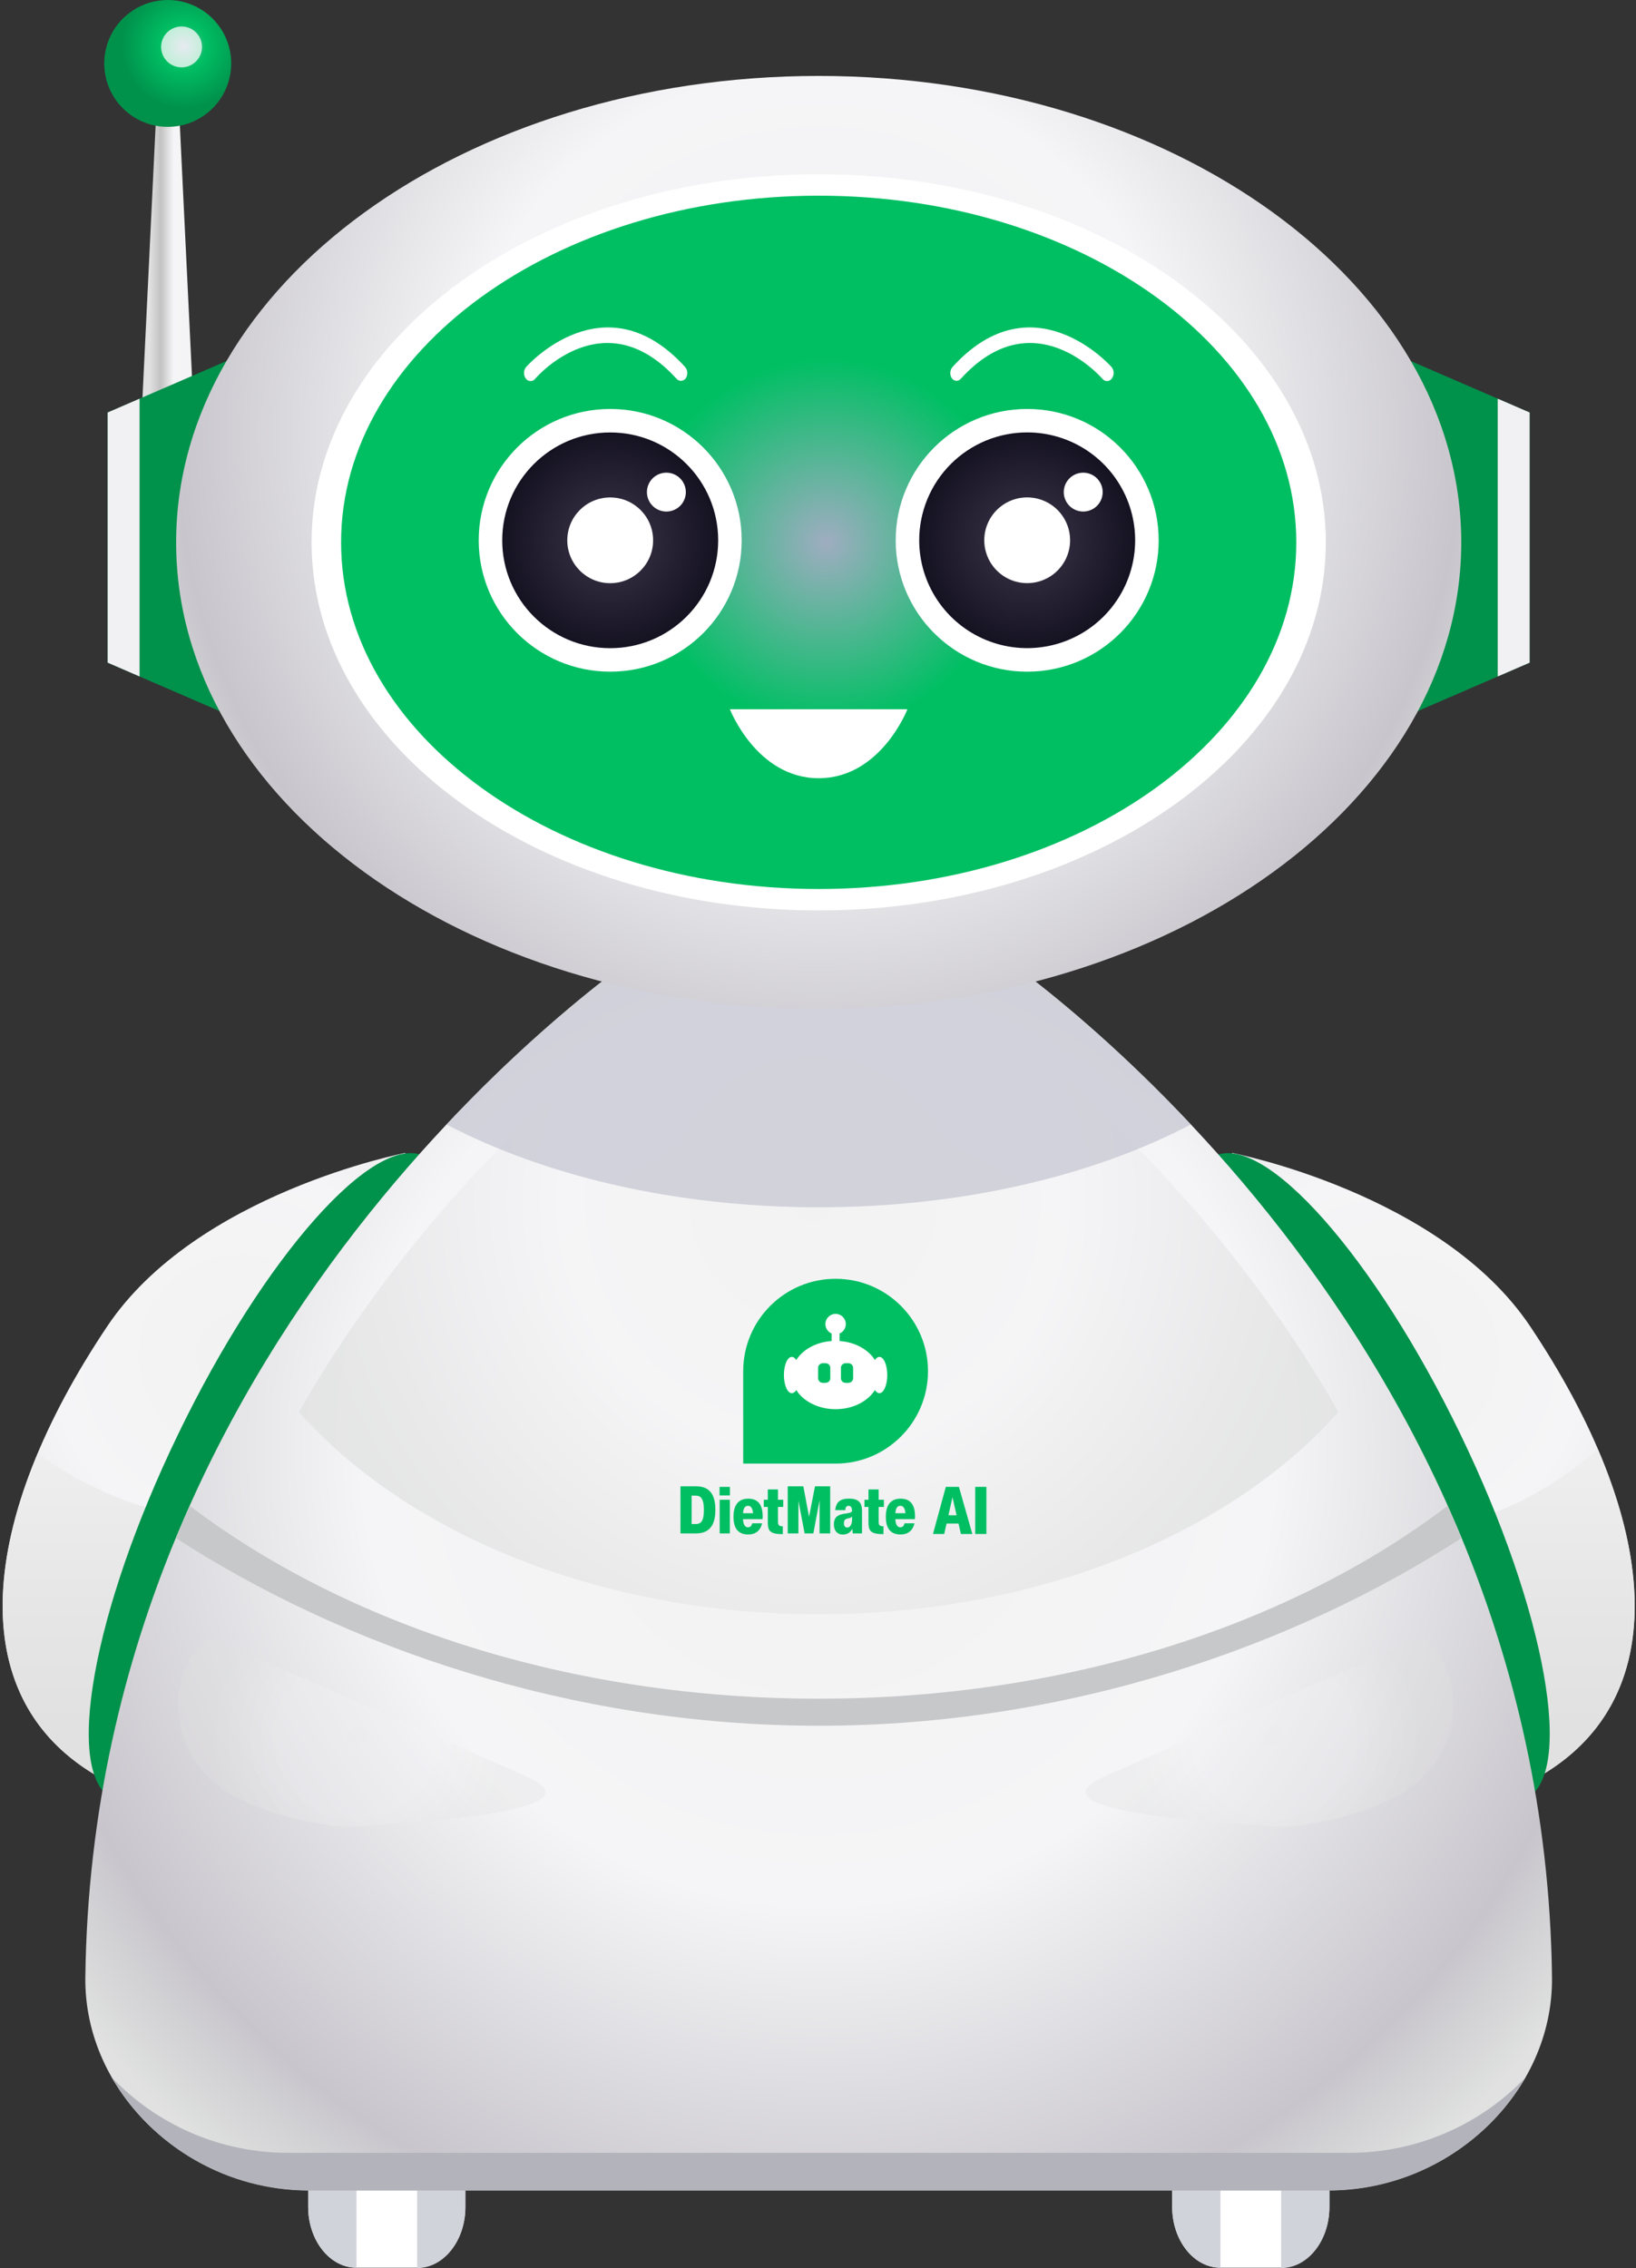 <svg width="339" height="470" viewBox="0 0 339 470" fill="none" xmlns="http://www.w3.org/2000/svg">
<rect x="0" y="0" width="339" height="470" fill="#333333" stroke="none"/>
<path d="M36.818 16.713H34.754H32.7L29.266 87.749H34.754H40.252L36.818 16.713Z" fill="url(#paint0_linear_2074_1593)"/>
<path d="M47.912 13.146C47.912 15.746 47.14 18.287 45.694 20.449C44.249 22.611 42.194 24.296 39.789 25.291C37.385 26.286 34.739 26.546 32.187 26.039C29.634 25.532 27.29 24.28 25.45 22.441C23.609 20.603 22.357 18.26 21.849 15.71C21.341 13.16 21.602 10.517 22.597 8.115C23.593 5.713 25.28 3.66 27.444 2.215C29.608 0.771 32.152 0 34.754 0C38.244 0 41.591 1.385 44.058 3.85C46.526 6.316 47.912 9.659 47.912 13.146Z" fill="url(#paint1_radial_2074_1593)"/>
<g style="mix-blend-mode:screen" opacity="0.75">
<path d="M41.857 9.725C41.857 10.562 41.608 11.38 41.142 12.076C40.677 12.772 40.015 13.314 39.241 13.635C38.467 13.955 37.616 14.039 36.794 13.876C35.972 13.712 35.217 13.309 34.625 12.717C34.032 12.125 33.629 11.371 33.466 10.55C33.302 9.729 33.386 8.879 33.707 8.105C34.028 7.332 34.57 6.671 35.267 6.206C35.964 5.741 36.783 5.493 37.62 5.493C38.177 5.492 38.729 5.6 39.243 5.812C39.758 6.025 40.225 6.336 40.618 6.73C41.012 7.123 41.324 7.59 41.536 8.104C41.749 8.618 41.858 9.169 41.857 9.725Z" fill="white"/>
</g>
<path d="M50.642 149.587L22.31 137.321V85.481L50.642 73.215V149.587Z" fill="#00914B"/>
<path d="M28.923 82.617L22.31 85.481V137.321L28.923 140.185V82.617Z" fill="#F1F0F2"/>
<path d="M288.625 149.587L316.956 137.321V85.481L288.625 73.215V149.587Z" fill="#00914B"/>
<path d="M255.323 238.919C255.323 238.919 298.555 247.256 317.045 274.818C343.313 313.982 348.673 353.155 316.595 369.399C284.516 385.643 236.843 277.32 241.705 268.573C246.568 259.825 255.323 238.919 255.323 238.919Z" fill="url(#paint2_radial_2074_1593)"/>
<path style="mix-blend-mode:multiply" d="M320.175 308.313C301.176 319.777 277.394 321.019 256.898 312.897C272.669 344.339 297.41 379.153 316.575 369.448C341.63 356.742 343.84 330.089 331.103 300.357C327.688 303.308 324.033 305.97 320.175 308.313Z" fill="url(#paint3_linear_2074_1593)"/>
<path d="M83.954 238.919C83.954 238.919 40.732 247.256 22.242 274.818C-4.036 313.982 -9.387 353.155 22.682 369.399C54.751 385.643 102.444 277.32 97.572 268.573C92.7 259.825 83.954 238.919 83.954 238.919Z" fill="url(#paint4_radial_2074_1593)"/>
<path style="mix-blend-mode:multiply" d="M83.641 302.673C71.842 311.47 57.001 316.357 43.833 315.057C30.802 313.732 18.367 308.932 7.831 301.158C-4.525 330.558 -2.138 356.869 22.682 369.438C43.354 379.896 70.482 338.67 85.871 305.664C85.048 304.729 84.302 303.729 83.641 302.673Z" fill="url(#paint5_linear_2074_1593)"/>
<path d="M302.586 297.151C320.391 333.949 326.418 367.835 316.048 372.849C305.677 377.863 282.843 352.08 265.038 315.281C247.233 278.483 241.206 244.588 251.576 239.584C261.946 234.58 284.78 260.343 302.586 297.151Z" fill="#00914B"/>
<path d="M36.936 297.151C19.13 333.949 13.094 367.835 23.464 372.849C33.834 377.863 56.668 352.08 74.473 315.281C92.278 278.483 98.305 244.588 87.945 239.584C77.584 234.58 54.731 260.343 36.936 297.151Z" fill="#00914B"/>
<path d="M242.889 437.747V457.294C242.889 464.282 247.37 469.932 252.887 469.932H265.468C270.986 469.932 275.467 464.282 275.467 457.294V437.747H242.889Z" fill="white"/>
<path d="M252.887 437.747H242.889V457.294C242.889 464.282 247.37 469.932 252.887 469.932V437.747Z" fill="#D0D3D9"/>
<path d="M265.468 437.747V470C270.986 470 275.467 464.351 275.467 457.362V437.815L265.468 437.747Z" fill="#D0D3D9"/>
<path d="M63.858 437.747V457.294C63.858 464.282 68.339 469.932 73.867 469.932H86.438C91.956 469.932 96.436 464.282 96.436 457.294V437.747H63.858Z" fill="white"/>
<path d="M73.867 437.747H63.858V457.294C63.858 464.282 68.339 469.932 73.867 469.932V437.747Z" fill="#D0D3D9"/>
<path d="M86.438 437.747V470C91.956 470 96.436 464.351 96.436 457.362V437.815L86.438 437.747Z" fill="#D0D3D9"/>
<path d="M205.4 196.648H133.876C133.876 196.648 19.414 272.072 17.683 409.715C17.379 433.7 38.794 453.893 64.015 453.893H275.251C300.472 453.893 321.887 433.7 321.593 409.715C319.901 272.072 205.4 196.648 205.4 196.648Z" fill="url(#paint6_radial_2074_1593)"/>
<path d="M279.517 446.123H59.76C52.913 446.136 46.136 444.757 39.84 442.068C33.544 439.38 27.863 435.439 23.141 430.485C27.311 437.62 33.278 443.54 40.449 447.656C47.62 451.771 55.745 453.938 64.015 453.942H275.252C283.522 453.939 291.647 451.773 298.818 447.657C305.99 443.542 311.957 437.621 316.125 430.485C311.405 435.437 305.725 439.378 299.432 442.066C293.138 444.755 286.362 446.135 279.517 446.123Z" fill="#B3B3BB"/>
<path style="mix-blend-mode:screen" opacity="0.75" d="M169.643 334.516C215.144 334.516 255.02 317.754 277.355 292.597C246.117 238.01 202.191 209.041 202.191 209.041H137.095C137.095 209.041 93.169 238.01 61.931 292.597C84.257 317.754 124.132 334.516 169.643 334.516Z" fill="url(#paint7_radial_2074_1593)"/>
<path d="M169.643 352.011C118.076 352.011 71.675 336.608 39.313 312.056C38.335 314.245 37.425 316.513 36.496 318.761C70.854 340.967 117.793 357.621 169.643 357.621C221.493 357.621 268.452 341.006 302.781 318.761C301.803 316.513 300.942 314.245 299.963 312.056C267.601 336.657 221.21 352.011 169.643 352.011Z" fill="#C7C8C9"/>
<path style="mix-blend-mode:screen" opacity="0.32" d="M268.325 378.391C276.318 377.413 283.831 375.361 290.171 371.784C300.629 365.919 304.483 352.344 297.753 342.404C296.393 340.449 295.092 339.354 294.006 339.745C287.891 341.974 228.958 368.089 228.958 368.089C214.988 374.247 239.974 377.022 264.529 378.498C265.795 378.58 267.066 378.544 268.325 378.391Z" fill="url(#paint8_radial_2074_1593)"/>
<path style="mix-blend-mode:screen" opacity="0.32" d="M69.64 378.391C61.648 377.413 54.134 375.361 47.795 371.784C37.337 365.919 33.482 352.344 40.213 342.404C41.563 340.449 42.874 339.354 43.96 339.745C50.074 341.974 109.007 368.089 109.007 368.089C122.978 374.247 97.992 377.022 73.436 378.498C72.17 378.58 70.9 378.544 69.64 378.391Z" fill="url(#paint9_radial_2074_1593)"/>
<g style="mix-blend-mode:multiply" opacity="0.75">
<path d="M169.643 250.179C199.374 250.179 226.453 243.669 246.763 233.016C224.262 209.07 205.4 196.648 205.4 196.648H133.876C133.876 196.648 115.024 209.07 92.513 233.016C112.852 243.669 139.902 250.179 169.643 250.179Z" fill="#C5C7D1"/>
</g>
<path d="M169.643 209.041C243.178 209.041 302.791 165.768 302.791 112.388C302.791 59.008 243.178 15.736 169.643 15.736C96.108 15.736 36.495 59.008 36.495 112.388C36.495 165.768 96.108 209.041 169.643 209.041Z" fill="url(#paint10_radial_2074_1593)"/>
<path d="M169.643 188.662C227.677 188.662 274.723 154.513 274.723 112.388C274.723 70.263 227.677 36.114 169.643 36.114C111.609 36.114 64.563 70.263 64.563 112.388C64.563 154.513 111.609 188.662 169.643 188.662Z" fill="white"/>
<path d="M169.643 184.225C224.3 184.225 268.609 152.063 268.609 112.388C268.609 72.714 224.3 40.551 169.643 40.551C114.986 40.551 70.677 72.714 70.677 112.388C70.677 152.063 114.986 184.225 169.643 184.225Z" fill="url(#paint11_radial_2074_1593)"/>
<path d="M126.441 139.188C141.488 139.188 153.687 127.001 153.687 111.968C153.687 96.935 141.488 84.748 126.441 84.748C111.393 84.748 99.195 96.935 99.195 111.968C99.195 127.001 111.393 139.188 126.441 139.188Z" fill="white"/>
<path d="M126.441 134.321C138.798 134.321 148.815 124.313 148.815 111.968C148.815 99.623 138.798 89.615 126.441 89.615C114.084 89.615 104.067 99.623 104.067 111.968C104.067 124.313 114.084 134.321 126.441 134.321Z" fill="url(#paint12_radial_2074_1593)"/>
<path d="M126.441 120.852C131.352 120.852 135.334 116.875 135.334 111.968C135.334 107.061 131.352 103.084 126.441 103.084C121.53 103.084 117.548 107.061 117.548 111.968C117.548 116.875 121.53 120.852 126.441 120.852Z" fill="white"/>
<path d="M141.096 78.913C140.923 78.911 140.753 78.872 140.596 78.799C140.439 78.727 140.299 78.623 140.186 78.493C125.364 62.161 111.482 77.799 110.895 78.493C110.779 78.644 110.627 78.766 110.454 78.847C110.281 78.929 110.091 78.968 109.899 78.961C109.708 78.955 109.521 78.902 109.354 78.809C109.187 78.716 109.045 78.584 108.939 78.424C108.692 78.078 108.565 77.66 108.578 77.235C108.59 76.81 108.741 76.401 109.007 76.069C109.164 75.873 125.316 57.685 141.976 76.069C142.247 76.397 142.403 76.805 142.42 77.23C142.438 77.655 142.316 78.075 142.074 78.424C141.958 78.575 141.81 78.696 141.641 78.781C141.471 78.866 141.285 78.911 141.096 78.913Z" fill="white"/>
<path d="M212.845 139.188C227.892 139.188 240.091 127.001 240.091 111.968C240.091 96.935 227.892 84.748 212.845 84.748C197.798 84.748 185.599 96.935 185.599 111.968C185.599 127.001 197.798 139.188 212.845 139.188Z" fill="white"/>
<path d="M190.471 111.968C190.473 116.388 191.787 120.709 194.247 124.384C196.706 128.058 200.201 130.922 204.29 132.612C208.378 134.302 212.876 134.744 217.216 133.88C221.555 133.016 225.541 130.887 228.669 127.76C231.797 124.634 233.927 120.651 234.79 116.315C235.652 111.98 235.209 107.486 233.515 103.402C231.821 99.318 228.954 95.828 225.275 93.372C221.595 90.916 217.27 89.606 212.845 89.606C209.906 89.606 206.996 90.184 204.281 91.308C201.565 92.432 199.099 94.079 197.021 96.156C194.944 98.233 193.296 100.698 192.172 103.411C191.048 106.124 190.47 109.032 190.471 111.968Z" fill="url(#paint13_radial_2074_1593)"/>
<path d="M203.953 111.968C203.955 113.725 204.478 115.441 205.456 116.901C206.434 118.361 207.824 119.498 209.449 120.169C211.074 120.84 212.862 121.014 214.586 120.671C216.311 120.327 217.895 119.48 219.137 118.237C220.38 116.994 221.226 115.411 221.568 113.688C221.911 111.965 221.734 110.179 221.061 108.556C220.387 106.933 219.248 105.546 217.785 104.57C216.323 103.595 214.604 103.074 212.846 103.074C211.677 103.074 210.52 103.304 209.44 103.751C208.36 104.198 207.38 104.853 206.554 105.679C205.728 106.505 205.073 107.486 204.627 108.565C204.18 109.644 203.951 110.8 203.953 111.968Z" fill="white"/>
<path d="M198.18 78.913C198.353 78.911 198.523 78.872 198.679 78.799C198.836 78.727 198.976 78.623 199.09 78.493C213.911 62.161 227.803 77.799 228.439 78.493C228.555 78.646 228.706 78.77 228.879 78.853C229.053 78.936 229.244 78.975 229.436 78.969C229.628 78.962 229.816 78.909 229.983 78.814C230.15 78.719 230.292 78.586 230.396 78.424C230.644 78.079 230.772 77.662 230.762 77.237C230.751 76.812 230.602 76.402 230.337 76.069C230.171 75.874 214.019 57.685 197.358 76.069C197.087 76.397 196.931 76.805 196.914 77.23C196.896 77.655 197.018 78.075 197.26 78.424C197.369 78.567 197.508 78.684 197.667 78.769C197.825 78.853 198.001 78.902 198.18 78.913Z" fill="white"/>
<path d="M151.241 146.968H188.035C188.035 146.968 182.498 161.267 169.643 161.267C156.788 161.267 151.241 146.968 151.241 146.968Z" fill="white"/>
<path d="M142.113 101.979C142.113 102.776 141.877 103.554 141.434 104.216C140.991 104.879 140.361 105.395 139.625 105.7C138.888 106.004 138.078 106.084 137.296 105.929C136.515 105.773 135.797 105.39 135.233 104.827C134.669 104.263 134.285 103.546 134.129 102.765C133.974 101.984 134.054 101.174 134.359 100.438C134.664 99.702 135.181 99.073 135.843 98.631C136.506 98.189 137.285 97.952 138.083 97.952C139.151 97.952 140.176 98.377 140.932 99.132C141.688 99.887 142.113 100.911 142.113 101.979Z" fill="white"/>
<path d="M224.458 106.006C226.684 106.006 228.488 104.203 228.488 101.979C228.488 99.755 226.684 97.952 224.458 97.952C222.232 97.952 220.427 99.755 220.427 101.979C220.427 104.203 222.232 106.006 224.458 106.006Z" fill="white"/>
<path d="M310.343 82.617L316.957 85.481V137.321L310.343 140.185V82.617Z" fill="#F1F0F2"/>
<path d="M173.147 303.296H154V284.149C154 273.574 162.574 265 173.147 265C183.722 265 192.293 273.574 192.293 284.147C192.296 294.722 183.722 303.296 173.147 303.296Z" fill="#00BF63"/>
<path d="M172.041 283.461V285.6C172.041 286.125 171.614 286.549 171.092 286.549H170.483C169.958 286.549 169.533 286.125 169.533 285.6V283.461C169.533 282.936 169.961 282.512 170.483 282.512H171.092C171.617 282.509 172.041 282.936 172.041 283.461Z" fill="white"/>
<path d="M176.762 283.461V285.6C176.762 286.125 176.335 286.549 175.813 286.549H175.204C174.679 286.549 174.254 286.125 174.254 285.6V283.461C174.254 282.936 174.679 282.512 175.204 282.512H175.813C176.335 282.509 176.762 282.936 176.762 283.461Z" fill="white"/>
<path d="M182.216 281.182C181.876 281.182 181.557 281.422 181.296 281.834C179.935 279.666 177.195 278.121 173.969 277.894V276.335C174.726 276.013 175.259 275.262 175.259 274.386C175.259 273.218 174.312 272.271 173.146 272.271C171.978 272.271 171.031 273.218 171.031 274.386C171.031 275.262 171.564 276.013 172.321 276.335V277.894C169.096 278.121 166.355 279.666 164.995 281.834C164.734 281.422 164.414 281.182 164.074 281.182C163.17 281.182 162.437 282.865 162.437 284.943C162.437 287.019 163.17 288.704 164.074 288.704C164.414 288.704 164.734 288.464 164.995 288.053C166.469 290.402 169.565 292.022 173.146 292.022C176.725 292.022 179.821 290.402 181.296 288.053C181.557 288.464 181.876 288.704 182.216 288.704C183.121 288.704 183.854 287.021 183.854 284.943C183.854 282.865 183.121 281.182 182.216 281.182ZM172.041 285.6C172.041 286.125 171.614 286.549 171.092 286.549H170.483C169.958 286.549 169.533 286.125 169.533 285.6V283.461C169.533 282.936 169.961 282.512 170.483 282.512H171.092C171.617 282.512 172.041 282.939 172.041 283.461V285.6ZM176.762 285.6C176.762 286.125 176.335 286.549 175.813 286.549H175.204C174.679 286.549 174.254 286.125 174.254 285.6V283.461C174.254 282.936 174.679 282.512 175.204 282.512H175.813C176.338 282.512 176.762 282.939 176.762 283.461V285.6Z" fill="white"/>
<path d="M176.762 283.461V285.6C176.762 286.125 176.335 286.549 175.813 286.549H175.204C174.679 286.549 174.254 286.125 174.254 285.6V283.461C174.254 282.936 174.679 282.512 175.204 282.512H175.813C176.335 282.509 176.762 282.936 176.762 283.461Z" fill="#00BF63"/>
<path d="M172.041 283.461V285.6C172.041 286.125 171.614 286.549 171.092 286.549H170.483C169.958 286.549 169.533 286.125 169.533 285.6V283.461C169.533 282.936 169.961 282.512 170.483 282.512H171.092C171.617 282.509 172.041 282.936 172.041 283.461Z" fill="#00BF63"/>
<path d="M144.235 308C146.969 308 148.238 309.603 148.238 312.895C148.238 316.409 146.69 317.762 144.235 317.762H141V308H144.235ZM144.152 315.823C145.337 315.823 145.853 315.098 145.853 312.895C145.853 310.33 145.058 309.939 144.152 309.939H143.315V315.823H144.152Z" fill="#00BF63"/>
<path d="M149.102 309.897V308.126H151.25V309.897H149.102ZM149.129 317.762V310.789H151.235V317.762H149.129Z" fill="#00BF63"/>
<path d="M158.012 314.806H153.954C154.038 316.088 154.442 316.493 155 316.493C155.474 316.493 155.726 316.2 155.879 315.67H157.914C157.538 317.288 156.478 317.985 155.056 317.985C152.88 317.985 151.988 316.632 151.988 314.303C151.988 311.653 153.201 310.565 155.056 310.565C157.175 310.565 158.039 311.945 158.039 314.261C158.039 314.429 158.039 314.569 158.012 314.806ZM153.967 313.579H156.045C155.933 312.477 155.571 312.045 155.014 312.045C154.317 312.045 154.038 312.588 153.967 313.579Z" fill="#00BF63"/>
<path d="M162.293 312.281H161.205V315.224C161.205 316.019 161.345 316.284 162.209 316.284V317.916C159.435 317.916 159.099 317.176 159.099 315.378V312.281H158.262V310.789H159.099V308.656H161.205V310.789H162.293V312.281Z" fill="#00BF63"/>
<path d="M168.875 308H172.027V317.762H169.823V310.901L168.54 317.762H166.726L165.444 310.999V317.762H163.227V308H166.462L167.646 314.331L168.875 308Z" fill="#00BF63"/>
<path d="M178.622 313.327V317.762H176.698L176.614 316.8C176.195 317.637 175.485 318 174.661 318C173.448 318 172.793 317.163 172.793 315.88C172.793 314.222 173.853 313.872 174.843 313.705C175.736 313.565 176.475 313.525 176.558 313.078C176.516 312.423 176.32 312.046 175.861 312.046C175.345 312.046 175.164 312.409 175.164 312.939H173.058C173.281 311.196 174.118 310.555 175.945 310.555C178.453 310.553 178.622 311.947 178.622 313.327ZM176.558 314.917V314.247C176.362 314.554 175.999 314.596 175.652 314.666C175.262 314.764 174.87 314.904 174.87 315.67C174.87 316.269 175.177 316.549 175.554 316.549C176.222 316.549 176.558 315.754 176.558 314.917Z" fill="#00BF63"/>
<path d="M183.153 312.281H182.065V315.224C182.065 316.019 182.205 316.284 183.069 316.284V317.916C180.294 317.916 179.959 317.176 179.959 315.378V312.281H179.122V310.789H179.959V308.656H182.065V310.789H183.153V312.281Z" fill="#00BF63"/>
<path d="M189.581 314.806H185.522C185.606 316.088 186.01 316.493 186.568 316.493C187.043 316.493 187.294 316.2 187.447 315.67H189.483C189.106 317.288 188.047 317.985 186.624 317.985C184.449 317.985 183.556 316.632 183.556 314.303C183.556 311.653 184.769 310.565 186.624 310.565C188.744 310.565 189.608 311.945 189.608 314.261C189.609 314.429 189.609 314.569 189.581 314.806ZM185.537 313.579H187.615C187.503 312.477 187.14 312.045 186.582 312.045C185.886 312.045 185.606 312.588 185.537 313.579Z" fill="#00BF63"/>
<path d="M199.109 317.881L198.622 315.719H196.139L195.652 317.881H193.323L195.986 308.119H198.704L201.479 317.881H199.109ZM196.529 314.003H198.217L197.366 310.266L196.529 314.003Z" fill="#00BF63"/>
<path d="M202.079 317.881V308.119H204.395V317.881H202.079Z" fill="#00BF63"/>
<defs>
<linearGradient id="paint0_linear_2074_1593" x1="30.958" y1="52.231" x2="46.641" y2="52.231" gradientUnits="userSpaceOnUse">
<stop stop-color="#E0E1E0"/>
<stop offset="0.15" stop-color="#C2C2C2"/>
<stop offset="0.32" stop-color="#F5F5F7"/>
<stop offset="0.96" stop-color="#F2F2F2"/>
</linearGradient>
<radialGradient id="paint1_radial_2074_1593" cx="0" cy="0" r="1" gradientUnits="userSpaceOnUse" gradientTransform="translate(38.032 9.598) scale(13.158 13.146)">
<stop stop-color="#9FADC1"/>
<stop offset="0.35" stop-color="#00BF63"/>
<stop offset="0.99" stop-color="#00914B"/>
</radialGradient>
<radialGradient id="paint2_radial_2074_1593" cx="0" cy="0" r="1" gradientUnits="userSpaceOnUse" gradientTransform="translate(289.515 280.995) scale(79.096 79.021)">
<stop offset="0.04" stop-color="#F2F2F2"/>
<stop offset="0.49" stop-color="#F5F5F7"/>
<stop offset="0.87" stop-color="#E5E5E5"/>
<stop offset="1" stop-color="#E0E1E0"/>
</radialGradient>
<linearGradient id="paint3_linear_2074_1593" x1="297.821" y1="196.96" x2="297.821" y2="357.768" gradientUnits="userSpaceOnUse">
<stop offset="0.04" stop-color="#F2F2F2"/>
<stop offset="0.49" stop-color="#F5F5F7"/>
<stop offset="0.87" stop-color="#E5E5E5"/>
<stop offset="1" stop-color="#E0E1E0"/>
</linearGradient>
<radialGradient id="paint4_radial_2074_1593" cx="0" cy="0" r="1" gradientUnits="userSpaceOnUse" gradientTransform="translate(49.771 280.995) rotate(180) scale(79.096 79.021)">
<stop offset="0.04" stop-color="#F2F2F2"/>
<stop offset="0.49" stop-color="#F5F5F7"/>
<stop offset="0.87" stop-color="#E5E5E5"/>
<stop offset="1" stop-color="#E0E1E0"/>
</radialGradient>
<linearGradient id="paint5_linear_2074_1593" x1="43.217" y1="196.96" x2="43.217" y2="357.768" gradientUnits="userSpaceOnUse">
<stop offset="0.04" stop-color="#F2F2F2"/>
<stop offset="0.49" stop-color="#F5F5F7"/>
<stop offset="0.87" stop-color="#E5E5E5"/>
<stop offset="1" stop-color="#E0E1E0"/>
</linearGradient>
<radialGradient id="paint6_radial_2074_1593" cx="0" cy="0" r="1" gradientUnits="userSpaceOnUse" gradientTransform="translate(169.643 300.132) scale(193.02 192.836)">
<stop offset="0.04" stop-color="#F2F2F2"/>
<stop offset="0.49" stop-color="#F5F5F7"/>
<stop offset="0.87" stop-color="#C8C6CC"/>
<stop offset="1" stop-color="#E0E1E0"/>
</radialGradient>
<radialGradient id="paint7_radial_2074_1593" cx="0" cy="0" r="1" gradientUnits="userSpaceOnUse" gradientTransform="translate(168.459 248.957) scale(106.655 106.553)">
<stop offset="0.04" stop-color="#F2F2F2"/>
<stop offset="0.49" stop-color="#F5F5F7"/>
<stop offset="0.87" stop-color="#E5E5E5"/>
<stop offset="1" stop-color="#E0E1E0"/>
</radialGradient>
<radialGradient id="paint8_radial_2074_1593" cx="0" cy="0" r="1" gradientUnits="userSpaceOnUse" gradientTransform="translate(264.03 359.957) scale(31.14 31.11)">
<stop offset="0.04" stop-color="#F2F2F2"/>
<stop offset="0.49" stop-color="#F5F5F7"/>
<stop offset="0.87" stop-color="#E5E5E5"/>
<stop offset="1" stop-color="#E0E1E0"/>
</radialGradient>
<radialGradient id="paint9_radial_2074_1593" cx="0" cy="0" r="1" gradientUnits="userSpaceOnUse" gradientTransform="translate(73.925 359.957) rotate(180) scale(31.14 31.11)">
<stop offset="0.04" stop-color="#F2F2F2"/>
<stop offset="0.49" stop-color="#F5F5F7"/>
<stop offset="0.87" stop-color="#E5E5E5"/>
<stop offset="1" stop-color="#E0E1E0"/>
</radialGradient>
<radialGradient id="paint10_radial_2074_1593" cx="0" cy="0" r="1" gradientUnits="userSpaceOnUse" gradientTransform="translate(169.643 89.899) scale(152.548 152.402)">
<stop offset="0.04" stop-color="#F2F2F2"/>
<stop offset="0.49" stop-color="#F5F5F7"/>
<stop offset="0.87" stop-color="#C8C6CC"/>
<stop offset="1" stop-color="#E0E1E0"/>
</radialGradient>
<radialGradient id="paint11_radial_2074_1593" cx="0" cy="0" r="1" gradientUnits="userSpaceOnUse" gradientTransform="translate(171.306 112.388) scale(108.778 108.674)">
<stop stop-color="#9FADC1"/>
<stop offset="0.35" stop-color="#00BF63"/>
<stop offset="0.99" stop-color="#00BF63"/>
</radialGradient>
<radialGradient id="paint12_radial_2074_1593" cx="0" cy="0" r="1" gradientUnits="userSpaceOnUse" gradientTransform="translate(126.441 111.968) scale(22.374 22.353)">
<stop stop-color="#3C3749"/>
<stop offset="0.99" stop-color="#151222"/>
</radialGradient>
<radialGradient id="paint13_radial_2074_1593" cx="0" cy="0" r="1" gradientUnits="userSpaceOnUse" gradientTransform="translate(212.845 111.968) rotate(180) scale(22.374 22.352)">
<stop stop-color="#3C3749"/>
<stop offset="0.99" stop-color="#151222"/>
</radialGradient>
</defs>
</svg>
